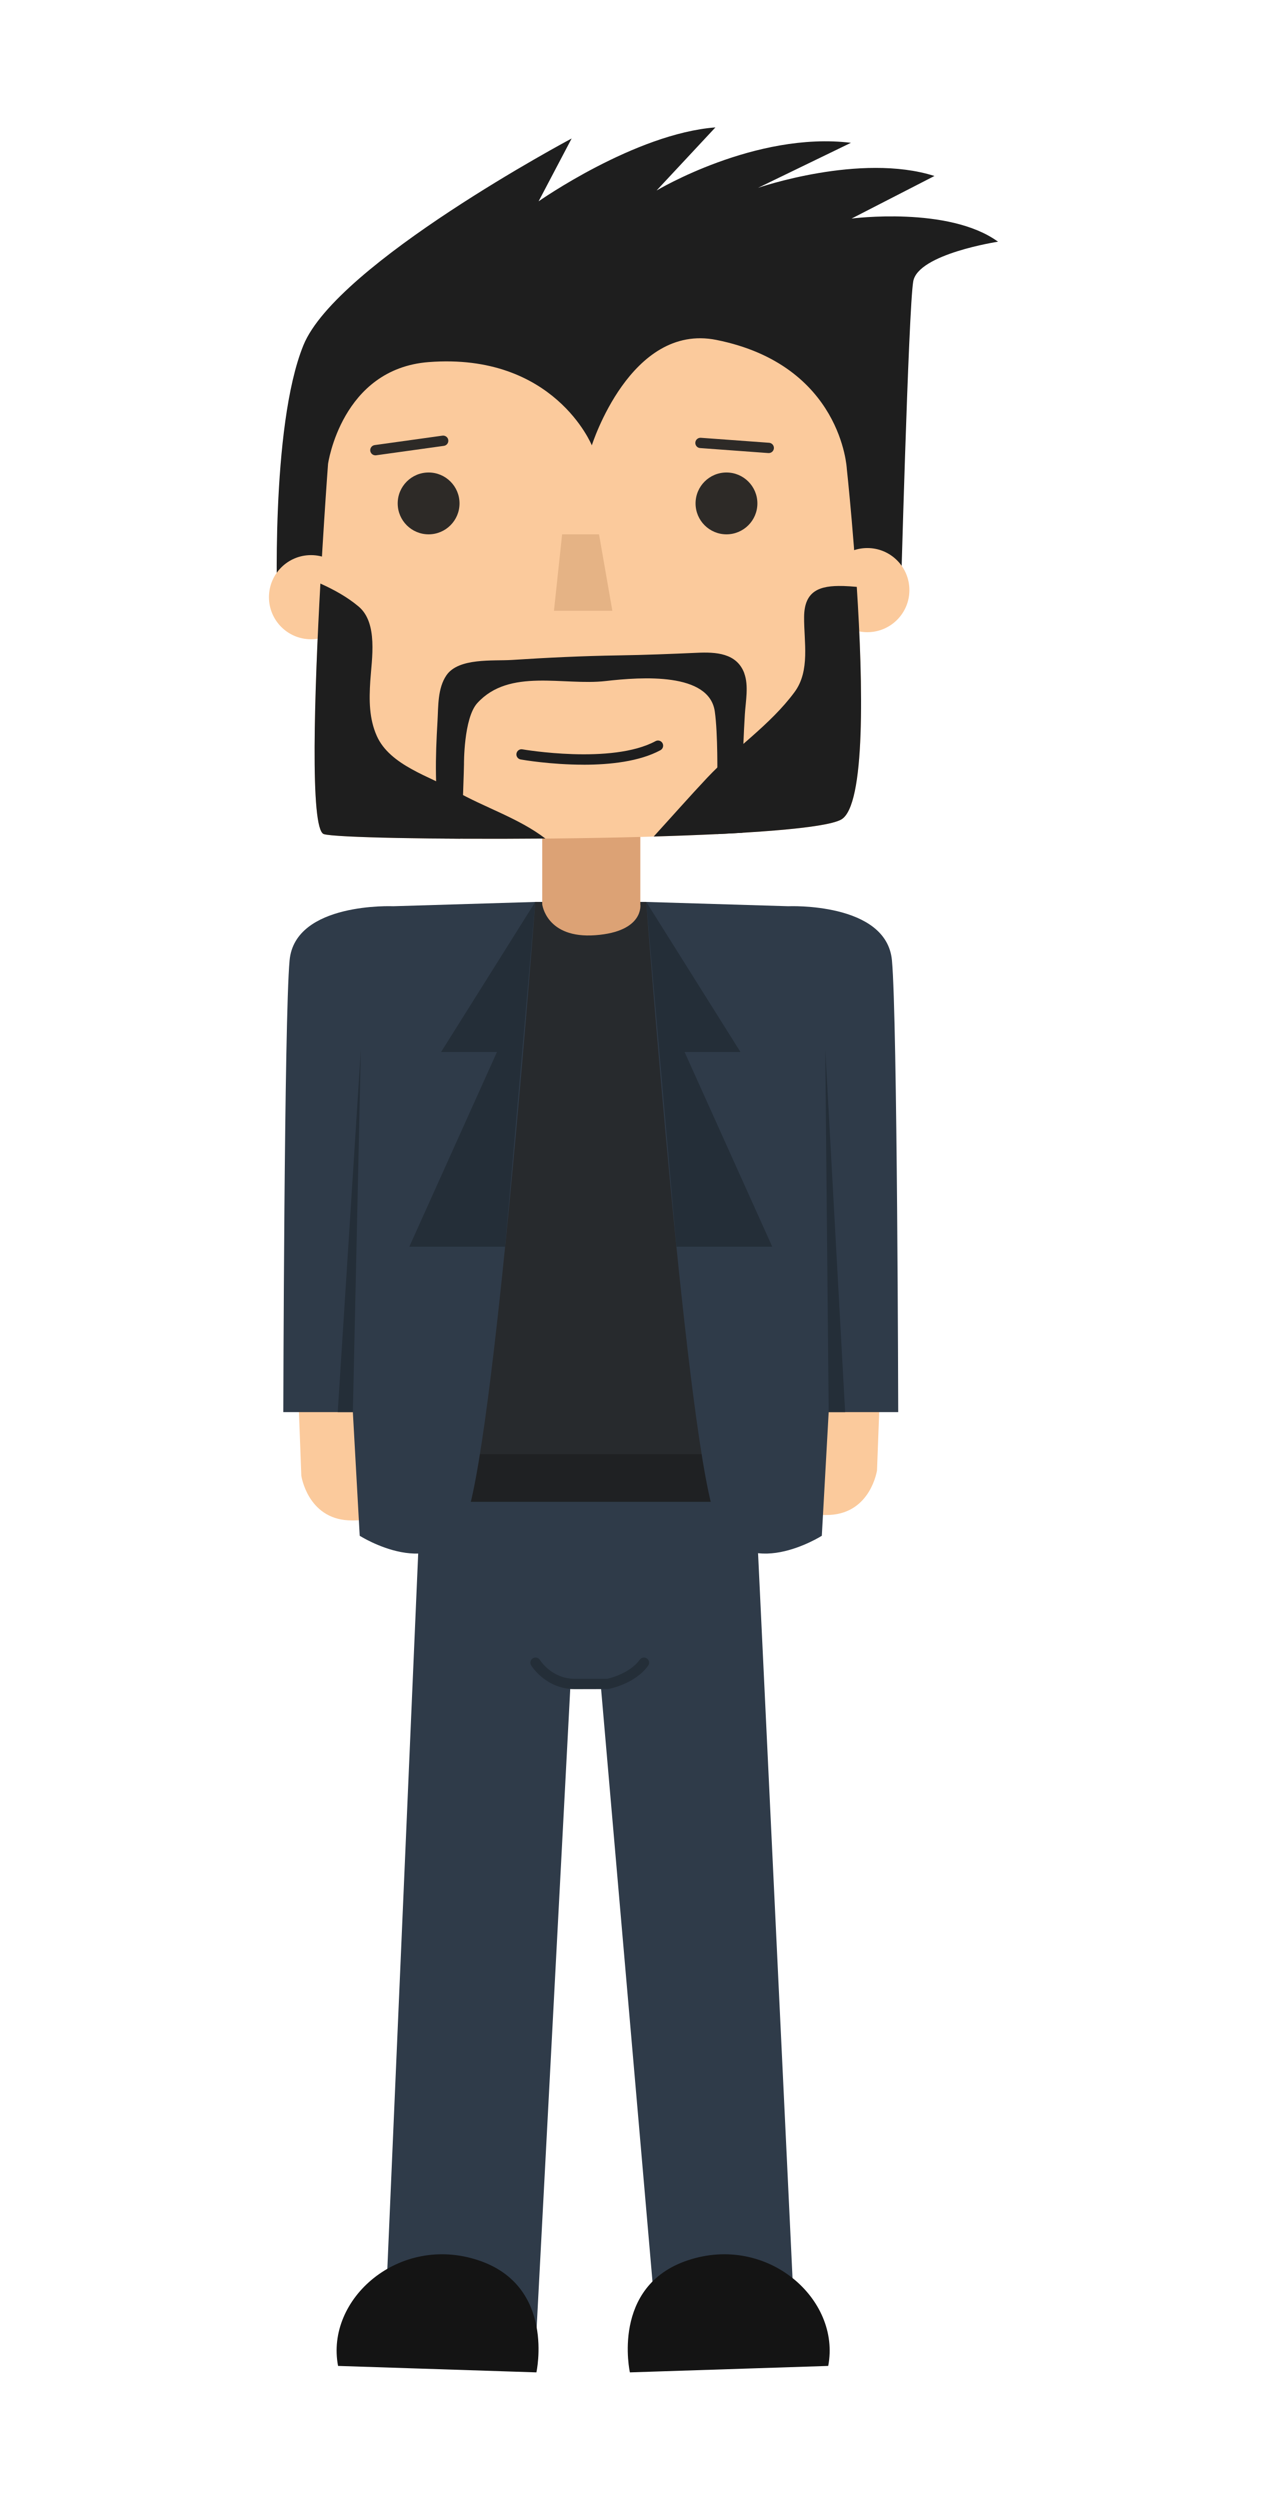 <?xml version="1.0" encoding="UTF-8"?><svg id="Layer_1" xmlns="http://www.w3.org/2000/svg" viewBox="0 0 432 852"><defs><style>.cls-1{fill:#e5b385;}.cls-2{fill:#fbca9c;}.cls-3{fill:#dca275;}.cls-4{fill:#242e38;}.cls-5{fill:#1f2123;}.cls-6{fill:#1e1e1e;}.cls-7{fill:#141414;}.cls-8{fill:#2d2a27;}.cls-9{fill:#272a2d;}.cls-10{fill:#2f3b49;}</style></defs><path class="cls-2" d="M101.83,476.75l.11,4.92,.8,21.31s2.1,14.45,16.05,15.2c18.49,.99,19.73-15.73,19.73-15.73l.42-23.12-37.11-2.58Z"/><path class="cls-2" d="M299.94,474.9l-.11,4.92-.8,21.31s-2.1,14.45-16.05,15.2c-18.49,.99-19.73-15.73-19.73-15.73l-.42-23.12,37.11-2.58Z"/><g><polygon class="cls-10" points="143.8 501.4 131.19 793.55 182.71 798.45 194.43 575.67 204.95 575.67 224.28 798.45 271.12 795.3 257.14 501.4 143.8 501.4"/><path class="cls-7" d="M115.27,806.38l67.62,2.2s6.59-29.42-19.76-38.2c-27.01-9.01-52.25,13.17-47.86,36.01Z"/><path class="cls-7" d="M282.39,806.38l-67.62,2.2s-6.59-29.42,19.76-38.2c27.01-9.01,52.25,13.17,47.86,36.01Z"/><path class="cls-4" d="M195.91,575.69c-9.72,0-14.61-7.75-14.81-8.08-.51-.82-.25-1.9,.57-2.41,.82-.51,1.9-.26,2.42,.56,.16,.26,4.11,6.42,11.83,6.42h11.2c-.09-.02,7.43-1.51,11.02-6.51,.56-.79,1.65-.97,2.45-.4,.79,.57,.97,1.66,.4,2.45-4.46,6.21-13.18,7.88-13.55,7.94l-11.52,.03Z"/></g><polygon class="cls-9" points="156.68 318.2 182.51 307.4 220.35 307.4 247.7 319.84 263.31 500.52 139.56 500.52 156.68 318.2"/><rect class="cls-5" x="131.19" y="495.63" width="127.04" height="16.24"/><path class="cls-3" d="M184.88,275.38v32.84s1.39,11.77,18.13,10.53c16.73-1.24,15.32-10.53,15.32-10.53v-32.84h-33.44Z"/><path class="cls-6" d="M94.57,208.18s-2.48-62.62,8.88-90.51c11.36-27.89,91.46-70.47,91.46-70.47l-11.27,21.42s32.86-23.08,60.29-25.2l-20.06,21.51s33.67-20.21,66.27-16.26l-31.7,15.36s34.89-12.08,60.17-4.05l-28.25,14.51s33.14-4.32,49.93,7.89c0,0-27.28,4.15-28.91,13.53-1.63,9.38-4.34,111.26-4.34,111.26l-212.49,1.01Z"/><path class="cls-2" d="M120.38,203.54c0,7.92-6.42,14.34-14.34,14.34s-14.34-6.42-14.34-14.34,6.42-14.34,14.34-14.34,14.34,6.42,14.34,14.34Z"/><circle class="cls-2" cx="295.73" cy="201.13" r="14.34"/><path class="cls-2" d="M111.85,158.13s-9.26,123.64-1.43,126.17c7.83,2.53,162.29,2.84,176.37-4.94,14.08-7.78,1.94-119.59,1.94-119.59,0,0-1.65-35.35-44.49-43.92-29.29-5.85-42.45,35.94-42.45,35.94,0,0-12.83-31.67-55.62-28.38-29.77,2.29-34.32,34.72-34.32,34.72Z"/><path class="cls-6" d="M253.78,229.47c-2.58-6.94-9.78-7.27-16.12-6.98-8.95,.4-17.81,.75-26.78,.89-12.14,.19-24.22,.76-36.34,1.55-6.37,.41-18.18-.81-22.32,5.23-3.04,4.45-2.75,10.56-3.05,15.7-.36,6.08-.62,12.19-.52,18.28,.12,7.28,.59,14.49,1.57,21.67,2.17,.02,4.4,.03,6.68,.04,.96-8.44,1.3-25.33,1.3-25.33,0,0-.14-15.75,4.55-20.89,10.95-12.02,29.43-5.86,43.77-7.51,12.35-1.42,35.29-2.99,37.2,10.37,1.09,7.61,.85,22.54,.85,22.54,0,0,.51,12.97-.12,19.26,3-.14,5.93-.3,8.71-.46-.23-13.51,0-27.04,.81-40.39,.27-4.36,1.36-9.76-.21-13.97Z"/><path class="cls-6" d="M155.37,269.62c-8.71-4.96-22.41-8.74-26.89-18.77-2.65-5.94-2.64-12.29-2.23-18.7,.49-7.54,2.71-19.83-3.98-25.43-3.9-3.27-8.36-5.72-13.03-7.83-1.99,36.28-3.66,83.85,1.17,85.4,3.59,1.16,37.99,1.85,75.54,1.51-9.07-6.94-20.77-10.59-30.58-16.18Z"/><path class="cls-6" d="M287.42,199.73c-7.9-.21-13.17,1.56-13.25,10.52-.08,8.47,2.14,18.31-3.25,25.62-8.39,11.35-20.22,19.02-29.79,29.21-6.19,6.59-12.16,13.36-18.24,20.03,31.34-.92,58.38-2.72,63.9-5.77,8.41-4.65,7.46-46.44,5.34-79.32-1.57-.14-3.14-.25-4.7-.3Z"/><circle class="cls-8" cx="146.14" cy="171.58" r="10.54"/><circle class="cls-8" cx="247.7" cy="171.58" r="10.54"/><path class="cls-8" d="M127.99,155.19c-.86,0-1.61-.63-1.74-1.51-.13-.96,.54-1.85,1.5-1.98l23.12-3.22c.94-.12,1.85,.53,1.98,1.5,.13,.96-.54,1.85-1.5,1.98l-23.12,3.22c-.08,.01-.16,.02-.25,.02Z"/><path class="cls-8" d="M238.46,152.68c-.84-.18-1.44-.96-1.38-1.84,.07-.97,.91-1.69,1.88-1.63l23.29,1.7c.95,.08,1.69,.91,1.62,1.88-.07,.97-.91,1.69-1.88,1.63l-23.29-1.71c-.08,0-.16-.02-.25-.04Z"/><polygon class="cls-1" points="191.66 182.12 188.88 208.18 208.79 208.18 204.25 182.12 191.66 182.12"/><path class="cls-6" d="M198.97,260.63c-11.14,0-20.74-1.65-21.45-1.78-.95-.17-1.59-1.08-1.42-2.03,.17-.95,1.09-1.61,2.03-1.42,.31,.05,30.5,5.24,45.39-2.8,.84-.46,1.92-.15,2.38,.71,.46,.85,.14,1.92-.71,2.38-7.15,3.86-17.19,4.95-26.22,4.95Z"/><path class="cls-10" d="M268.77,308.87s33.5-1.46,35.35,18.44c1.85,19.9,2.14,153.98,2.14,153.98h-23.71l-2.34,42.15s-25.76,16.39-35.71-4.68-24.15-211.35-24.15-211.35l48.42,1.46Z"/><polygon class="cls-4" points="252.47 358.56 220.35 307.4 230.63 424.92 263.31 424.92 233.42 358.56 252.47 358.56"/><path class="cls-10" d="M134.09,308.87s-33.5-1.46-35.35,18.44c-1.85,19.9-2.14,153.98-2.14,153.98h23.71l2.34,42.15s25.76,16.39,35.71-4.68c9.96-21.08,24.15-211.35,24.15-211.35l-48.42,1.46Z"/><polygon class="cls-4" points="150.39 358.56 182.51 307.4 172.23 424.92 139.56 424.92 169.44 358.56 150.39 358.56"/><polygon class="cls-4" points="120.31 481.29 123.05 357.54 115.15 481.29 120.31 481.29"/><polygon class="cls-4" points="282.55 481.29 281.38 357.54 288.16 481.29 282.55 481.29"/></svg>